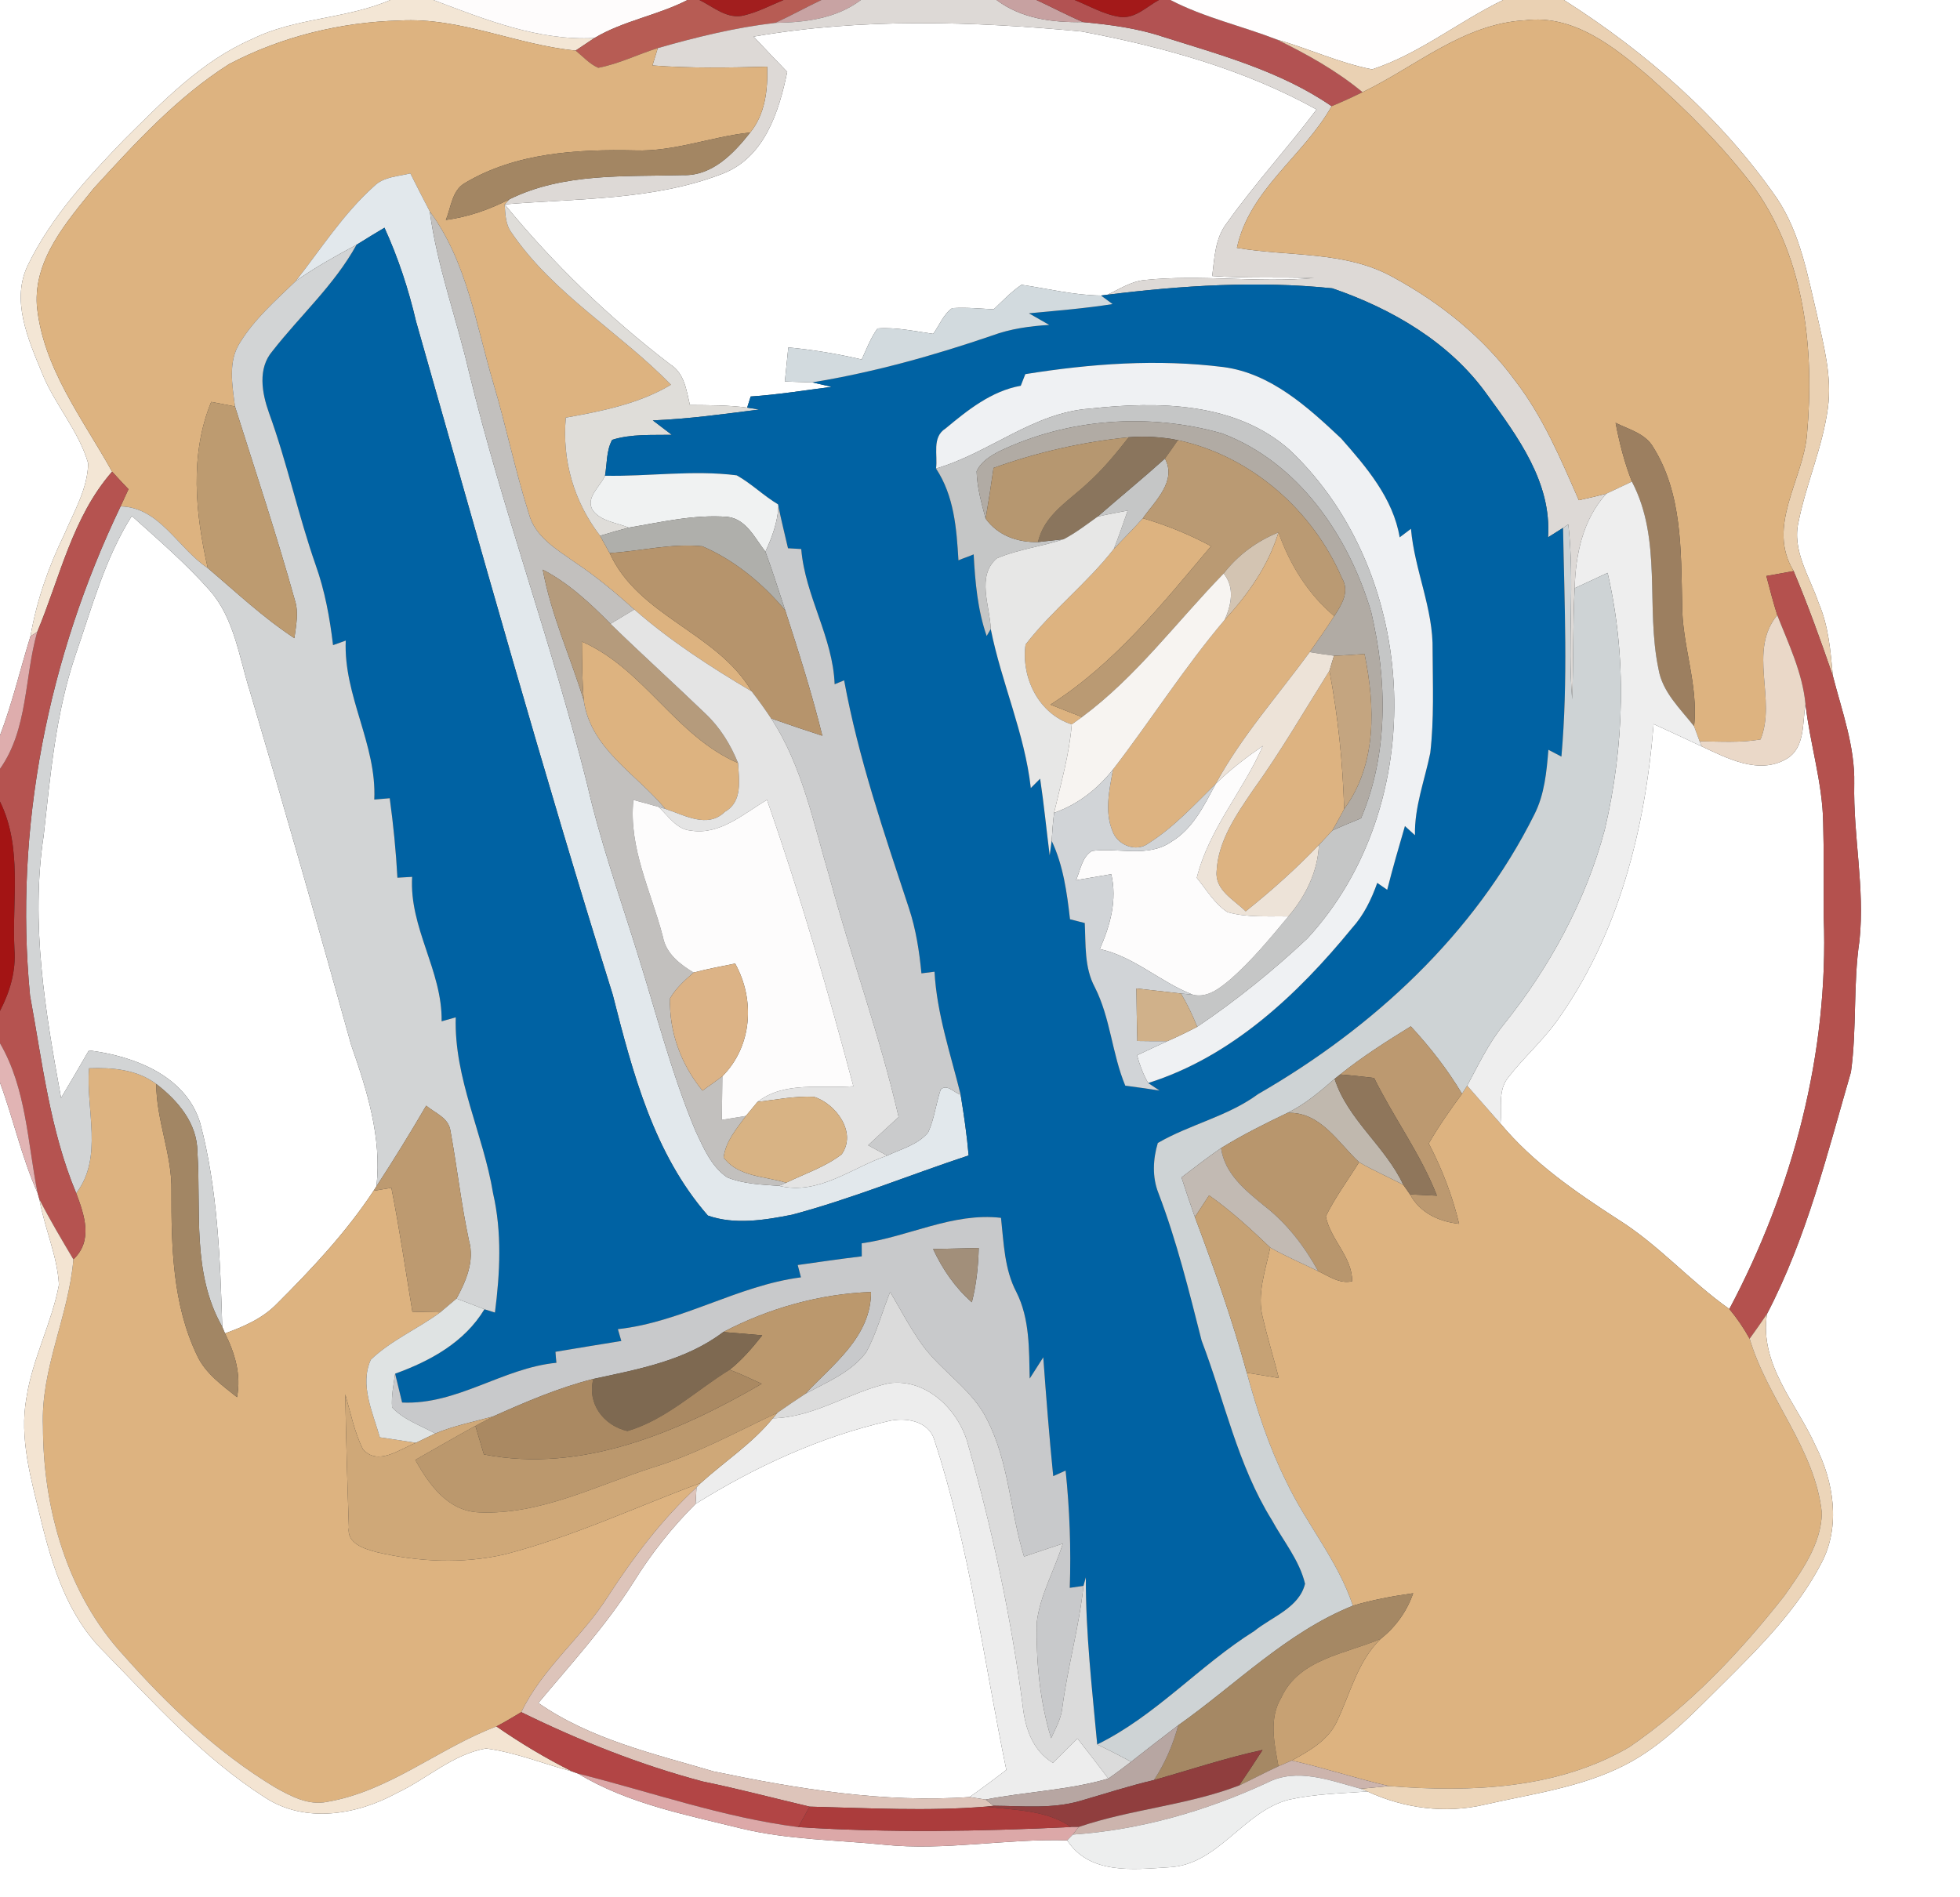 <?xml version="1.0" encoding="UTF-8" ?>
<!DOCTYPE svg PUBLIC "-//W3C//DTD SVG 1.1//EN" "http://www.w3.org/Graphics/SVG/1.1/DTD/svg11.dtd">
<svg width="250pt" height="242pt" viewBox="0 0 250 242" version="1.1" xmlns="http://www.w3.org/2000/svg">
<rect x="0" y="0" width="250" height="242" fill="#333333" stroke="none"/>
<g id="#ffffffff">
<path fill="#ffffff" opacity="1.00" d=" M 0.00 0.00 L 49.79 0.00 C 44.12 2.45 37.69 2.23 32.14 4.99 C 25.68 7.79 20.74 12.97 15.82 17.83 C 11.19 22.63 6.57 27.66 3.61 33.71 C 1.34 38.23 3.58 43.26 5.34 47.54 C 6.95 51.59 10.04 54.92 11.25 59.12 C 11.17 62.35 9.45 65.24 8.21 68.15 C 6.20 72.27 4.67 76.63 3.89 81.16 C 2.57 85.38 1.58 89.69 0.00 93.82 L 0.00 0.00 Z" />
<path fill="#ffffff" opacity="1.00" d=" M 199.48 0.00 L 250.00 0.00 L 250.00 242.00 L 0.00 242.00 L 0.00 138.11 C 1.72 142.77 2.76 147.66 4.80 152.20 L 5.03 153.01 C 5.68 156.68 7.31 160.18 7.52 163.90 C 6.59 168.81 4.15 173.31 3.38 178.27 C 2.42 183.50 3.98 188.71 5.19 193.76 C 6.68 199.88 8.66 206.20 13.28 210.73 C 19.71 217.32 25.97 224.31 33.79 229.30 C 38.91 232.66 45.54 231.53 50.63 228.73 C 54.46 226.94 57.74 223.79 61.99 223.05 C 65.77 223.55 69.33 225.02 72.99 225.99 L 73.74 226.26 C 80.10 230.10 87.45 231.50 94.56 233.26 C 100.53 234.70 106.70 234.72 112.77 235.33 C 120.57 236.13 128.32 234.53 136.12 234.77 C 138.98 239.17 144.54 238.49 149.07 238.21 C 155.41 237.93 158.54 231.08 164.42 229.58 C 167.70 228.85 171.08 228.78 174.42 228.54 C 179.07 230.69 184.35 231.40 189.36 230.22 C 195.39 228.84 201.68 228.03 207.25 225.17 C 212.15 222.68 215.92 218.58 219.78 214.78 C 224.48 210.11 229.27 205.31 232.34 199.37 C 234.80 194.69 233.90 189.01 231.58 184.45 C 229.13 179.01 224.38 174.06 225.38 167.62 C 230.45 157.90 233.06 147.22 236.09 136.76 C 236.86 131.21 236.35 125.55 237.18 119.99 C 237.88 113.30 236.37 106.65 236.51 99.95 C 236.61 95.21 234.94 90.73 233.78 86.21 C 233.49 83.08 233.24 79.88 231.98 76.95 C 230.85 73.58 228.51 70.22 229.42 66.51 C 230.41 61.62 232.49 57.00 233.15 52.04 C 233.69 48.09 232.64 44.17 231.80 40.34 C 230.57 35.19 229.65 29.78 226.65 25.30 C 219.54 15.03 209.98 6.68 199.48 0.00 Z" />
<path fill="#ffffff" opacity="1.00" d=" M 96.12 4.67 C 109.92 2.27 124.09 2.71 137.98 4.02 C 148.31 5.97 158.69 8.83 167.93 13.97 C 164.24 18.89 160.05 23.43 156.49 28.45 C 154.98 30.37 154.91 32.89 154.62 35.21 C 158.93 35.52 163.25 35.32 167.56 35.47 C 160.37 36.11 153.14 34.97 145.95 35.73 C 144.23 35.91 142.77 36.90 141.24 37.60 L 140.43 37.70 C 136.99 37.67 133.66 36.82 130.29 36.33 C 128.98 37.22 127.89 38.38 126.75 39.46 C 124.99 39.37 123.22 39.19 121.45 39.31 C 120.32 40.11 119.82 41.50 119.03 42.59 C 116.68 42.27 114.32 41.72 111.93 41.90 C 111.05 43.11 110.53 44.52 109.91 45.86 C 106.83 45.14 103.70 44.62 100.55 44.32 C 100.40 45.77 100.25 47.22 100.11 48.67 C 101.27 48.70 102.43 48.74 103.60 48.78 C 104.22 48.92 105.47 49.21 106.09 49.35 C 102.65 49.79 99.22 50.35 95.75 50.58 C 95.64 50.93 95.41 51.64 95.30 52.00 C 92.88 51.68 90.44 51.69 88.00 51.67 C 87.55 49.78 87.30 47.61 85.50 46.49 C 77.71 40.53 70.58 33.66 64.37 26.07 C 73.66 25.30 83.36 25.58 92.17 22.16 C 97.51 20.10 99.36 14.27 100.41 9.17 C 98.97 7.68 97.54 6.18 96.12 4.67 Z" />
<path fill="#ffffff" opacity="1.00" d=" M 9.62 83.59 C 11.70 77.56 13.37 71.26 16.81 65.82 C 20.22 68.89 23.71 71.88 26.75 75.32 C 29.89 78.89 30.49 83.81 31.88 88.20 C 36.32 103.20 40.62 118.25 44.80 133.33 C 46.82 139.11 48.71 145.12 48.02 151.33 L 47.65 151.91 C 44.16 157.20 39.79 161.86 35.31 166.33 C 33.50 168.19 31.10 169.24 28.70 170.10 L 28.35 169.26 C 28.08 160.57 27.77 151.75 25.55 143.31 C 23.72 137.21 17.09 134.72 11.34 134.00 C 10.17 136.03 8.99 138.05 7.79 140.06 C 5.77 129.07 3.87 117.77 5.57 106.60 C 6.43 98.86 7.10 91.02 9.62 83.59 Z" />
<path fill="#ffffff" opacity="1.00" d=" M 230.29 89.80 C 230.86 94.89 232.47 99.84 232.55 104.98 C 232.66 108.99 232.60 112.99 232.62 117.00 C 233.27 134.32 228.68 151.74 220.58 166.99 C 215.60 163.48 211.57 158.81 206.39 155.57 C 200.96 152.06 195.57 148.35 191.39 143.34 C 191.59 141.37 191.02 139.04 192.42 137.40 C 194.30 134.97 196.62 132.91 198.45 130.43 C 206.44 119.38 209.85 105.79 210.92 92.37 C 212.97 93.31 215.02 94.25 217.06 95.22 C 220.32 96.74 224.32 98.85 227.82 96.84 C 230.28 95.46 229.89 92.19 230.29 89.80 Z" />
<path fill="#ffffff" opacity="1.00" d=" M 88.72 191.85 C 96.31 187.12 104.54 183.31 113.29 181.30 C 115.48 180.77 118.47 181.23 119.19 183.74 C 123.67 197.41 125.46 211.75 128.36 225.79 C 126.81 226.96 125.26 228.14 123.67 229.25 C 112.69 230.02 101.77 228.21 91.06 225.99 C 83.39 223.73 75.33 221.89 68.67 217.25 C 72.85 212.24 77.29 207.40 80.79 201.86 C 83.04 198.23 85.69 194.87 88.72 191.85 Z" />
</g>
<g id="#f3e6d5ff">
<path fill="#f3e6d5" opacity="1.00" d=" M 49.79 0.00 L 55.28 0.00 C 61.85 2.48 68.66 5.23 75.82 4.85 C 75.22 5.25 74.02 6.05 73.42 6.45 C 65.83 5.72 58.70 2.18 50.98 2.62 C 43.46 2.82 35.89 4.67 29.22 8.18 C 22.60 12.38 17.23 18.26 11.97 24.01 C 8.51 28.29 4.32 33.06 4.70 38.94 C 5.44 46.90 10.54 53.40 14.30 60.17 C 9.23 65.96 7.65 73.68 4.75 80.61 L 3.89 81.16 C 4.67 76.63 6.20 72.27 8.21 68.15 C 9.45 65.24 11.17 62.35 11.25 59.12 C 10.04 54.92 6.95 51.59 5.34 47.54 C 3.58 43.26 1.34 38.23 3.61 33.71 C 6.57 27.66 11.19 22.63 15.82 17.83 C 20.74 12.97 25.68 7.79 32.14 4.99 C 37.69 2.23 44.12 2.45 49.79 0.00 Z" />
</g>
<g id="#fefcfcff">
<path fill="#fefcfc" opacity="1.00" d=" M 55.28 0.00 L 87.69 0.00 C 83.87 1.97 79.51 2.64 75.82 4.85 C 68.66 5.23 61.85 2.48 55.28 0.00 Z" />
</g>
<g id="#b75c54ff">
<path fill="#b75c54" opacity="1.00" d=" M 87.69 0.00 L 89.21 0.00 C 91.01 0.88 92.79 2.53 94.95 1.95 C 96.69 1.53 98.29 0.68 99.94 0.00 L 104.77 0.00 C 102.79 0.94 100.88 2.00 98.89 2.92 C 93.80 3.51 88.82 4.73 83.90 6.14 C 81.36 6.93 78.94 8.15 76.31 8.65 C 75.18 8.16 74.36 7.21 73.42 6.45 C 74.02 6.05 75.22 5.25 75.82 4.85 C 79.51 2.64 83.87 1.97 87.69 0.00 Z" />
</g>
<g id="#a21e1eff">
<path fill="#a21e1e" opacity="1.00" d=" M 89.21 0.00 L 99.94 0.00 C 98.29 0.68 96.69 1.53 94.95 1.95 C 92.79 2.53 91.01 0.88 89.21 0.00 Z" />
</g>
<g id="#c8a3a3ff">
<path fill="#c8a3a3" opacity="1.00" d=" M 104.77 0.00 L 109.81 0.00 C 106.65 2.38 102.73 2.86 98.89 2.92 C 100.88 2.00 102.79 0.94 104.77 0.00 Z" />
</g>
<g id="#ddd9d6ff">
<path fill="#ddd9d6" opacity="1.00" d=" M 109.81 0.00 L 127.11 0.00 C 130.31 2.40 134.26 2.88 138.14 2.82 C 141.53 3.14 144.93 3.57 148.18 4.64 C 155.62 6.99 163.34 9.06 169.85 13.55 C 166.27 19.90 159.36 24.19 157.77 31.62 C 164.40 32.76 171.60 31.97 177.67 35.35 C 183.73 38.64 189.26 43.06 193.33 48.66 C 196.84 53.23 199.08 58.57 201.38 63.81 C 202.55 63.55 203.72 63.29 204.89 62.98 C 201.89 66.27 200.97 70.72 200.85 75.04 C 200.60 79.76 200.72 84.49 200.53 89.21 C 199.92 81.78 200.88 74.32 200.04 66.90 L 199.37 67.34 C 198.73 67.75 198.09 68.15 197.45 68.55 C 197.94 61.53 193.57 55.68 189.66 50.31 C 184.92 43.67 177.53 39.38 169.94 36.78 C 160.40 35.80 150.74 36.42 141.24 37.60 C 142.77 36.90 144.23 35.91 145.95 35.73 C 153.14 34.97 160.37 36.11 167.56 35.47 C 163.25 35.32 158.93 35.52 154.62 35.21 C 154.91 32.89 154.98 30.37 156.49 28.45 C 160.05 23.43 164.24 18.89 167.93 13.97 C 158.69 8.83 148.31 5.97 137.98 4.02 C 124.09 2.71 109.92 2.27 96.12 4.67 C 97.54 6.18 98.97 7.68 100.41 9.17 C 99.36 14.27 97.51 20.10 92.17 22.16 C 83.36 25.58 73.66 25.30 64.37 26.07 L 64.98 25.42 C 71.85 22.03 79.66 22.55 87.08 22.34 C 90.83 22.48 93.56 19.60 95.69 16.91 C 97.61 14.52 97.95 11.46 97.85 8.51 C 92.97 8.63 88.09 8.73 83.22 8.35 C 83.39 7.80 83.73 6.69 83.90 6.14 C 88.82 4.73 93.80 3.51 98.89 2.92 C 102.73 2.86 106.65 2.38 109.81 0.00 Z" />
</g>
<g id="#c7a1a1ff">
<path fill="#c7a1a1" opacity="1.00" d=" M 127.11 0.00 L 132.20 0.00 C 134.19 0.92 136.13 1.95 138.14 2.82 C 134.26 2.88 130.31 2.40 127.11 0.00 Z" />
</g>
<g id="#b25252ff">
<path fill="#b25252" opacity="1.00" d=" M 132.20 0.00 L 137.07 0.00 C 139.00 0.78 140.85 1.88 142.94 2.17 C 144.84 2.36 146.27 0.84 147.82 0.00 L 149.29 0.00 C 153.60 2.24 158.37 3.30 162.89 5.05 C 166.73 6.93 170.49 9.02 173.79 11.76 C 172.50 12.40 171.19 13.00 169.85 13.55 C 163.34 9.06 155.62 6.99 148.18 4.64 C 144.93 3.57 141.53 3.14 138.14 2.82 C 136.13 1.95 134.19 0.92 132.20 0.00 Z" />
</g>
<g id="#a31919ff">
<path fill="#a31919" opacity="1.00" d=" M 137.07 0.00 L 147.82 0.00 C 146.27 0.84 144.84 2.36 142.94 2.17 C 140.85 1.88 139.00 0.78 137.07 0.00 Z" />
</g>
<g id="#fffefeff">
<path fill="#fffefe" opacity="1.00" d=" M 149.29 0.00 L 191.73 0.00 C 186.06 2.74 181.01 6.89 175.01 8.85 C 170.85 8.04 166.96 6.21 162.89 5.05 C 158.37 3.30 153.60 2.24 149.29 0.00 Z" />
</g>
<g id="#ead1b3ff">
<path fill="#ead1b3" opacity="1.00" d=" M 191.73 0.00 L 199.48 0.00 C 209.98 6.68 219.54 15.03 226.65 25.30 C 229.65 29.78 230.57 35.19 231.80 40.34 C 232.64 44.17 233.69 48.09 233.15 52.04 C 232.49 57.00 230.41 61.62 229.42 66.51 C 228.51 70.22 230.85 73.58 231.98 76.95 C 233.24 79.88 233.49 83.08 233.78 86.21 C 232.24 81.71 230.62 77.23 228.78 72.85 C 225.28 67.12 229.97 61.28 230.48 55.45 C 231.45 44.73 230.24 33.16 223.90 24.13 C 219.93 18.83 215.21 14.13 210.28 9.73 C 205.88 5.97 200.70 1.81 194.52 2.59 C 186.66 3.02 180.59 8.49 173.79 11.76 C 170.49 9.02 166.73 6.93 162.89 5.05 C 166.96 6.21 170.85 8.04 175.01 8.85 C 181.01 6.89 186.06 2.74 191.73 0.00 Z" />
</g>
<g id="#ddb380ff">
<path fill="#ddb380" opacity="1.00" d=" M 194.52 2.59 C 200.70 1.81 205.88 5.97 210.28 9.73 C 215.21 14.13 219.93 18.83 223.90 24.13 C 230.24 33.16 231.45 44.73 230.48 55.45 C 229.97 61.28 225.28 67.12 228.78 72.85 C 227.62 73.06 226.46 73.27 225.30 73.48 C 225.74 75.15 226.17 76.82 226.69 78.47 C 222.91 83.07 226.64 89.25 224.56 94.33 C 221.99 94.78 219.38 94.59 216.79 94.57 C 216.62 94.09 216.26 93.13 216.08 92.65 C 216.67 87.33 214.50 82.26 214.56 76.97 C 214.40 70.24 214.58 62.97 210.87 57.05 C 209.86 55.29 207.76 54.79 206.07 53.94 C 206.56 56.49 207.20 59.02 208.15 61.44 C 207.06 61.96 205.97 62.47 204.89 62.98 C 203.72 63.29 202.55 63.55 201.38 63.81 C 199.08 58.57 196.84 53.23 193.33 48.66 C 189.26 43.06 183.73 38.64 177.67 35.35 C 171.60 31.97 164.40 32.76 157.77 31.62 C 159.36 24.19 166.27 19.90 169.85 13.55 C 171.19 13.00 172.50 12.40 173.79 11.76 C 180.59 8.49 186.66 3.02 194.52 2.59 Z" />
<path fill="#ddb380" opacity="1.00" d=" M 29.22 8.18 C 35.89 4.67 43.46 2.82 50.98 2.62 C 58.70 2.18 65.83 5.72 73.42 6.45 C 74.36 7.21 75.18 8.16 76.31 8.65 C 78.94 8.15 81.36 6.93 83.90 6.14 C 83.73 6.69 83.39 7.80 83.22 8.35 C 88.09 8.73 92.97 8.63 97.85 8.51 C 97.95 11.46 97.61 14.52 95.69 16.91 C 90.75 17.42 86.03 19.36 81.01 19.19 C 73.62 19.03 65.78 19.47 59.28 23.36 C 57.63 24.33 57.54 26.46 56.87 28.06 C 59.72 27.68 62.43 26.73 64.98 25.42 L 64.37 26.07 C 64.45 27.31 64.47 28.65 65.26 29.70 C 70.62 37.54 79.05 42.37 85.58 49.08 C 81.49 51.53 76.79 52.44 72.17 53.28 C 71.67 58.74 73.21 64.01 76.54 68.35 C 76.84 68.90 77.46 70.00 77.76 70.55 C 81.44 78.66 91.45 80.65 95.88 88.20 C 90.64 85.09 85.50 81.77 80.91 77.75 C 78.49 75.59 76.01 73.50 73.30 71.71 C 71.00 70.08 68.25 68.49 67.47 65.57 C 65.72 60.08 64.57 54.42 62.93 48.89 C 60.71 41.43 59.56 33.38 54.82 26.97 C 53.98 25.36 53.15 23.74 52.34 22.12 C 50.78 22.52 48.98 22.52 47.75 23.72 C 43.81 27.24 40.96 31.73 37.72 35.86 C 35.19 38.31 32.47 40.68 30.61 43.71 C 29.04 46.14 29.64 49.17 29.97 51.85 C 28.96 51.66 27.95 51.46 26.94 51.27 C 24.17 58.03 24.92 65.51 26.50 72.47 C 22.71 69.98 20.37 64.69 15.38 64.60 C 15.71 63.86 16.05 63.14 16.39 62.41 C 15.68 61.67 14.98 60.92 14.30 60.17 C 10.54 53.40 5.44 46.90 4.70 38.94 C 4.32 33.06 8.51 28.29 11.97 24.01 C 17.23 18.26 22.60 12.38 29.22 8.18 Z" />
<path fill="#ddb380" opacity="1.00" d=" M 142.07 70.03 C 143.29 68.71 144.58 67.46 145.77 66.11 C 148.79 66.99 151.70 68.18 154.47 69.67 C 148.28 77.01 142.17 84.67 133.98 89.89 C 135.32 90.41 136.66 90.94 138.01 91.47 C 137.68 91.71 137.02 92.18 136.70 92.41 C 132.48 91.07 130.23 86.43 130.81 82.22 C 134.20 77.84 138.66 74.41 142.07 70.03 Z" />
<path fill="#ddb380" opacity="1.00" d=" M 74.22 81.85 C 82.14 85.30 86.16 93.91 94.14 97.34 C 94.26 99.52 94.75 102.27 92.46 103.56 C 90.24 105.76 87.28 103.96 84.86 103.19 C 81.18 98.72 75.33 95.57 74.45 89.32 C 74.26 86.84 74.23 84.34 74.22 81.85 Z" />
<path fill="#ddb380" opacity="1.00" d=" M 11.36 136.28 C 14.34 136.17 17.46 136.43 19.93 138.28 C 19.93 142.93 21.97 147.30 21.87 151.96 C 21.85 159.05 22.01 166.44 25.16 172.96 C 26.23 175.23 28.33 176.72 30.23 178.24 C 30.79 175.39 29.96 172.63 28.70 170.10 C 31.10 169.24 33.50 168.19 35.31 166.33 C 39.79 161.86 44.16 157.20 47.65 151.91 C 48.22 151.81 49.35 151.63 49.92 151.53 C 50.96 156.78 51.74 162.07 52.60 167.34 C 53.79 167.37 54.97 167.39 56.16 167.41 C 53.28 169.53 49.90 170.97 47.30 173.45 C 45.84 176.66 47.56 180.21 48.45 183.36 C 49.99 183.58 51.51 183.82 53.05 184.06 C 50.99 184.86 48.19 187.07 46.28 184.86 C 45.19 182.65 44.72 180.22 44.04 177.87 C 44.14 183.52 44.30 189.18 44.50 194.83 C 44.18 196.91 46.45 197.57 48.02 198.00 C 53.35 199.26 59.02 199.53 64.38 198.29 C 73.00 196.07 81.07 192.26 89.40 189.17 L 88.84 189.75 C 84.44 193.81 80.83 198.59 77.58 203.60 C 74.28 208.85 69.20 212.78 66.49 218.42 C 65.45 219.05 64.40 219.67 63.32 220.24 C 55.93 223.03 49.68 228.51 41.73 229.86 C 39.33 230.36 37.07 229.13 35.06 228.00 C 27.72 223.56 21.45 217.59 15.79 211.20 C 8.57 203.39 5.49 192.45 5.48 181.99 C 5.17 174.63 8.76 167.92 9.36 160.66 C 11.90 158.26 10.77 155.02 9.72 152.21 C 13.22 147.63 10.92 141.56 11.36 136.28 Z" />
<path fill="#ddb380" opacity="1.00" d=" M 186.48 139.53 C 186.65 139.27 186.98 138.76 187.14 138.50 C 188.56 140.11 189.97 141.74 191.39 143.34 C 195.57 148.35 200.96 152.06 206.39 155.57 C 211.57 158.81 215.60 163.48 220.58 166.99 C 221.56 168.16 222.42 169.44 223.17 170.78 C 225.46 178.53 231.51 184.80 232.38 193.02 C 232.29 197.01 229.80 200.44 227.59 203.59 C 221.91 210.83 215.47 217.61 207.86 222.85 C 198.65 228.26 187.57 228.67 177.18 227.85 C 173.00 226.89 168.94 225.53 164.76 224.59 C 166.99 223.37 169.40 222.02 170.52 219.62 C 172.23 216.04 173.16 211.95 176.09 209.08 C 178.02 207.56 179.45 205.56 180.25 203.25 C 177.66 203.62 175.07 204.08 172.56 204.84 C 170.65 199.06 166.59 194.39 164.03 188.93 C 161.84 184.53 160.32 179.84 159.03 175.12 C 160.39 175.35 161.75 175.57 163.11 175.79 C 162.46 173.23 161.68 170.71 161.08 168.14 C 160.28 165.13 161.41 162.09 162.02 159.15 C 164.00 160.28 166.09 161.16 168.13 162.16 C 169.50 162.79 170.88 163.83 172.47 163.45 C 172.49 160.34 169.68 158.13 169.11 155.16 C 170.31 152.73 171.93 150.55 173.35 148.26 C 175.17 149.32 177.11 150.16 178.99 151.14 C 179.20 151.45 179.63 152.06 179.85 152.37 C 181.13 154.73 183.53 155.84 186.11 156.12 C 185.26 152.55 183.93 149.12 182.24 145.87 C 183.51 143.66 184.98 141.58 186.48 139.53 Z" />
</g>
<g id="#a38663ff">
<path fill="#a38663" opacity="1.00" d=" M 81.01 19.19 C 86.03 19.36 90.75 17.42 95.69 16.91 C 93.56 19.60 90.83 22.48 87.08 22.34 C 79.66 22.55 71.85 22.03 64.98 25.42 C 62.43 26.73 59.72 27.68 56.87 28.06 C 57.54 26.46 57.63 24.33 59.28 23.36 C 65.78 19.47 73.62 19.03 81.01 19.19 Z" />
</g>
<g id="#e2e8ecff">
<path fill="#e2e8ec" opacity="1.00" d=" M 47.75 23.72 C 48.98 22.52 50.78 22.52 52.34 22.12 C 53.15 23.74 53.98 25.36 54.82 26.97 C 55.74 33.91 58.20 40.50 59.78 47.30 C 64.09 65.10 70.48 82.31 74.90 100.07 C 76.58 107.43 79.12 114.55 81.35 121.75 C 83.71 129.27 85.65 136.95 88.70 144.24 C 89.72 146.40 90.71 148.81 92.76 150.20 C 94.85 151.05 97.15 151.12 99.38 151.28 C 104.44 152.51 108.63 148.96 113.16 147.42 C 114.95 146.57 117.08 146.04 118.39 144.46 C 119.18 142.72 119.38 140.78 119.99 138.98 C 120.84 138.24 121.70 139.42 122.53 139.64 C 122.95 142.22 123.33 144.80 123.55 147.40 C 116.03 149.88 108.69 152.92 101.03 154.96 C 97.55 155.65 93.71 156.28 90.29 155.07 C 83.39 147.18 80.68 136.80 78.15 126.87 C 69.24 98.42 61.24 69.68 53.07 41.01 C 52.11 36.90 50.79 32.89 49.04 29.05 C 47.84 29.77 46.65 30.49 45.47 31.23 C 42.82 32.66 40.18 34.11 37.72 35.86 C 40.96 31.73 43.81 27.24 47.75 23.72 Z" />
</g>
<g id="#dfddd9ff">
<path fill="#dfddd9" opacity="1.00" d=" M 65.26 29.70 C 64.47 28.65 64.45 27.31 64.37 26.07 C 70.58 33.66 77.71 40.53 85.50 46.49 C 87.30 47.61 87.55 49.78 88.00 51.67 C 90.44 51.69 92.88 51.68 95.30 52.00 C 95.69 52.06 96.46 52.18 96.85 52.24 C 92.34 52.82 87.82 53.45 83.27 53.63 C 84.08 54.24 84.88 54.86 85.69 55.47 C 83.15 55.52 80.53 55.34 78.08 56.11 C 77.32 57.51 77.44 59.16 77.17 60.69 C 76.55 62.10 74.56 63.55 75.66 65.17 C 76.73 66.52 78.68 66.68 80.19 67.31 C 78.97 67.63 77.75 67.98 76.54 68.35 C 73.21 64.01 71.67 58.74 72.17 53.28 C 76.79 52.44 81.49 51.53 85.58 49.08 C 79.05 42.37 70.62 37.54 65.26 29.70 Z" />
</g>
<g id="#c2c0beff">
<path fill="#c2c0be" opacity="1.00" d=" M 54.82 26.97 C 59.56 33.38 60.71 41.43 62.93 48.89 C 64.57 54.42 65.72 60.08 67.47 65.57 C 68.25 68.49 71.00 70.08 73.30 71.71 C 76.01 73.50 78.49 75.59 80.91 77.75 C 79.90 78.36 78.88 78.97 77.87 79.58 C 75.27 76.95 72.54 74.39 69.23 72.67 C 70.29 78.42 72.74 83.76 74.45 89.32 C 75.33 95.57 81.18 98.72 84.86 103.19 L 84.01 102.94 C 82.94 102.63 81.87 102.33 80.79 102.05 C 80.15 108.15 83.06 113.74 84.55 119.49 C 84.95 121.66 86.70 122.99 88.47 124.07 C 87.35 125.04 86.22 126.05 85.47 127.35 C 85.32 131.62 86.89 135.84 89.60 139.13 C 90.46 138.53 91.30 137.92 92.14 137.30 C 92.11 139.15 92.09 141.00 92.07 142.86 C 93.09 142.69 94.11 142.53 95.14 142.36 C 93.97 143.98 92.55 145.60 92.30 147.66 C 94.13 150.15 97.59 150.04 100.28 150.88 L 99.38 151.28 C 97.15 151.12 94.85 151.05 92.76 150.20 C 90.71 148.81 89.72 146.40 88.70 144.24 C 85.65 136.95 83.71 129.27 81.35 121.75 C 79.12 114.55 76.58 107.43 74.90 100.07 C 70.48 82.31 64.09 65.10 59.78 47.30 C 58.20 40.50 55.74 33.91 54.82 26.97 Z" />
</g>
<g id="#0062a3ff">
<path fill="#0062a3" opacity="1.00" d=" M 45.47 31.23 C 46.65 30.49 47.84 29.77 49.04 29.05 C 50.79 32.89 52.11 36.90 53.07 41.01 C 61.24 69.68 69.24 98.42 78.15 126.87 C 80.68 136.80 83.39 147.18 90.29 155.07 C 93.71 156.28 97.55 155.65 101.03 154.96 C 108.69 152.92 116.03 149.88 123.55 147.40 C 123.33 144.80 122.95 142.22 122.53 139.64 C 121.25 134.45 119.49 129.34 119.20 123.96 C 118.64 124.03 118.08 124.10 117.53 124.17 C 117.26 121.36 116.83 118.55 115.94 115.87 C 112.78 106.30 109.49 96.72 107.67 86.79 C 107.27 86.96 106.86 87.12 106.46 87.29 C 106.23 81.24 102.69 76.04 102.20 70.04 C 101.63 70.01 101.07 69.97 100.51 69.94 C 100.10 68.16 99.66 66.40 99.29 64.61 L 99.24 64.34 C 97.39 63.24 95.85 61.69 93.97 60.64 C 88.39 59.93 82.76 60.80 77.17 60.69 C 77.44 59.16 77.32 57.51 78.08 56.11 C 80.53 55.34 83.15 55.52 85.69 55.47 C 84.88 54.86 84.08 54.24 83.27 53.63 C 87.82 53.45 92.34 52.82 96.85 52.24 C 96.46 52.18 95.69 52.06 95.30 52.00 C 95.41 51.64 95.64 50.93 95.75 50.58 C 99.22 50.35 102.65 49.79 106.09 49.35 C 105.47 49.21 104.22 48.92 103.60 48.78 C 111.42 47.50 119.07 45.37 126.56 42.80 C 128.89 41.94 131.36 41.60 133.83 41.45 C 132.97 40.96 132.10 40.46 131.24 39.97 C 134.80 39.63 138.37 39.35 141.91 38.79 C 141.54 38.52 140.80 37.97 140.43 37.70 L 141.24 37.60 C 150.74 36.42 160.40 35.80 169.94 36.78 C 177.53 39.38 184.92 43.67 189.66 50.31 C 193.57 55.68 197.94 61.53 197.45 68.55 C 198.09 68.15 198.73 67.75 199.37 67.34 C 199.54 77.07 200.02 86.81 199.16 96.52 C 198.61 96.23 198.05 95.94 197.50 95.65 C 197.27 98.45 197.01 101.33 195.72 103.88 C 188.12 119.15 175.11 131.15 160.46 139.58 C 156.59 142.43 151.77 143.43 147.68 145.81 C 147.06 147.87 146.95 150.15 147.75 152.18 C 150.09 158.30 151.66 164.69 153.27 171.03 C 156.19 178.67 157.85 186.87 162.22 193.90 C 163.68 196.58 165.74 199.03 166.46 202.04 C 165.71 205.11 162.23 206.25 159.99 208.07 C 152.99 212.46 147.41 218.89 139.95 222.54 C 139.30 215.45 138.47 208.35 138.50 201.22 C 138.43 201.49 138.28 202.04 138.20 202.31 C 137.76 202.37 136.89 202.50 136.45 202.56 C 136.62 197.57 136.44 192.57 135.92 187.60 C 135.39 187.83 134.87 188.07 134.34 188.31 C 133.83 183.26 133.44 178.21 133.07 173.15 C 132.49 174.05 131.92 174.95 131.34 175.86 C 131.25 172.15 131.36 168.25 129.65 164.85 C 128.11 161.94 128.03 158.56 127.68 155.36 C 121.50 154.65 115.90 157.78 109.91 158.61 C 109.91 159.16 109.91 159.71 109.92 160.27 C 107.19 160.60 104.47 160.99 101.75 161.38 C 101.89 161.90 102.02 162.42 102.16 162.95 C 94.06 164.00 86.97 168.67 78.81 169.56 C 78.96 170.06 79.11 170.57 79.25 171.07 C 76.45 171.51 73.65 171.99 70.85 172.45 C 70.88 172.92 70.92 173.38 70.97 173.85 C 64.10 174.52 58.33 179.24 51.29 178.92 C 51.00 177.69 50.70 176.46 50.40 175.24 C 54.89 173.62 59.25 171.23 61.79 167.02 C 62.12 167.13 62.79 167.34 63.13 167.44 C 63.78 162.39 64.04 157.22 62.89 152.22 C 61.64 144.64 57.90 137.60 58.13 129.78 C 57.53 129.95 56.93 130.12 56.33 130.29 C 56.43 123.82 52.18 118.39 52.57 111.86 C 51.94 111.89 51.32 111.93 50.69 111.97 C 50.51 108.58 50.17 105.20 49.71 101.83 C 49.05 101.88 48.39 101.94 47.74 102.00 C 48.07 94.95 43.80 88.78 44.10 81.72 C 43.56 81.91 43.02 82.10 42.48 82.30 C 42.07 78.83 41.44 75.37 40.26 72.07 C 38.03 65.68 36.62 59.03 34.31 52.67 C 33.41 50.14 32.84 47.02 34.75 44.79 C 38.29 40.25 42.66 36.34 45.47 31.23 M 130.78 47.73 C 130.58 48.23 130.39 48.72 130.20 49.21 C 126.46 49.88 123.45 52.30 120.61 54.66 C 118.82 55.78 119.64 58.06 119.39 59.77 C 121.70 63.27 122.01 67.41 122.25 71.48 C 122.88 71.20 123.56 71.01 124.19 70.72 C 124.38 74.24 124.69 77.79 125.85 81.14 L 126.37 80.24 C 127.74 87.10 130.70 93.54 131.48 100.53 C 131.87 100.13 132.27 99.73 132.67 99.34 C 133.16 102.59 133.47 105.86 133.89 109.12 C 133.95 108.66 134.08 107.72 134.14 107.26 C 135.62 110.40 136.09 113.85 136.48 117.27 C 137.11 117.43 137.73 117.59 138.36 117.75 C 138.50 120.50 138.29 123.41 139.64 125.93 C 141.65 129.88 141.83 134.42 143.53 138.50 C 144.98 138.69 146.44 138.89 147.89 139.12 C 147.53 138.88 146.81 138.40 146.45 138.16 C 157.09 134.81 165.52 126.87 172.44 118.41 C 173.95 116.75 174.93 114.72 175.67 112.63 C 176.10 112.92 176.52 113.22 176.94 113.51 C 177.63 110.78 178.41 108.08 179.20 105.38 C 179.62 105.76 180.05 106.16 180.48 106.55 C 180.40 102.94 181.72 99.55 182.43 96.06 C 182.93 91.73 182.75 87.35 182.73 82.99 C 182.84 77.66 180.42 72.73 179.97 67.46 C 179.49 67.82 179.01 68.19 178.53 68.55 C 177.70 63.58 174.29 59.59 171.06 55.93 C 166.81 51.93 162.10 47.63 156.07 46.83 C 147.65 45.77 139.12 46.39 130.78 47.73 Z" />
</g>
<g id="#d2d4d5ff">
<path fill="#d2d4d5" opacity="1.00" d=" M 37.72 35.86 C 40.18 34.11 42.82 32.66 45.47 31.23 C 42.66 36.34 38.29 40.25 34.75 44.79 C 32.84 47.02 33.41 50.14 34.31 52.67 C 36.62 59.03 38.03 65.68 40.26 72.07 C 41.44 75.37 42.07 78.83 42.48 82.30 C 43.02 82.10 43.56 81.91 44.10 81.72 C 43.80 88.78 48.07 94.95 47.74 102.00 C 48.39 101.94 49.05 101.88 49.71 101.83 C 50.17 105.20 50.51 108.58 50.69 111.97 C 51.32 111.93 51.94 111.89 52.57 111.86 C 52.18 118.39 56.43 123.82 56.33 130.29 C 56.93 130.12 57.53 129.95 58.13 129.78 C 57.90 137.60 61.64 144.64 62.89 152.22 C 64.04 157.22 63.78 162.39 63.13 167.44 C 62.79 167.34 62.12 167.13 61.79 167.02 C 60.60 166.56 59.42 166.10 58.23 165.66 C 59.45 163.41 60.55 160.87 59.82 158.27 C 58.83 153.63 58.30 148.90 57.45 144.23 C 57.22 142.59 55.47 141.99 54.36 141.05 C 52.33 144.53 50.22 147.96 48.02 151.33 C 48.71 145.12 46.82 139.11 44.80 133.33 C 40.62 118.25 36.32 103.20 31.88 88.20 C 30.49 83.81 29.89 78.89 26.75 75.32 C 23.71 71.88 20.22 68.89 16.81 65.82 C 13.37 71.26 11.70 77.56 9.62 83.59 C 7.10 91.02 6.43 98.86 5.57 106.60 C 3.87 117.77 5.77 129.07 7.79 140.06 C 8.99 138.05 10.17 136.03 11.34 134.00 C 17.09 134.72 23.72 137.21 25.55 143.31 C 27.77 151.75 28.08 160.57 28.35 169.26 C 24.44 162.41 25.67 154.43 25.18 146.93 C 25.15 143.27 22.67 140.39 19.93 138.28 C 17.46 136.43 14.34 136.17 11.36 136.28 C 10.92 141.56 13.22 147.63 9.72 152.21 C 6.36 144.17 5.40 135.49 3.83 127.00 C 1.77 105.64 6.13 83.91 15.38 64.60 C 20.37 64.69 22.71 69.98 26.50 72.47 C 30.11 75.53 33.57 78.80 37.55 81.41 C 37.76 79.79 38.13 78.13 37.60 76.53 C 35.29 68.24 32.56 60.06 29.97 51.85 C 29.64 49.17 29.04 46.14 30.61 43.71 C 32.47 40.68 35.19 38.31 37.72 35.86 Z" />
</g>
<g id="#d2dadeff">
<path fill="#d2dade" opacity="1.00" d=" M 126.75 39.46 C 127.89 38.38 128.98 37.22 130.29 36.33 C 133.66 36.82 136.99 37.67 140.43 37.70 C 140.80 37.97 141.54 38.52 141.91 38.79 C 138.37 39.35 134.80 39.63 131.24 39.97 C 132.10 40.46 132.97 40.96 133.83 41.45 C 131.36 41.60 128.89 41.94 126.56 42.80 C 119.07 45.37 111.42 47.50 103.60 48.78 C 102.43 48.74 101.27 48.70 100.11 48.67 C 100.25 47.22 100.40 45.77 100.55 44.32 C 103.70 44.62 106.83 45.14 109.91 45.86 C 110.53 44.52 111.05 43.11 111.93 41.90 C 114.32 41.72 116.68 42.27 119.03 42.59 C 119.82 41.50 120.32 40.11 121.45 39.31 C 123.22 39.19 124.99 39.37 126.75 39.46 Z" />
</g>
<g id="#eff1f3ff">
<path fill="#eff1f3" opacity="1.00" d=" M 130.78 47.73 C 139.12 46.39 147.65 45.77 156.07 46.83 C 162.10 47.63 166.81 51.93 171.06 55.93 C 174.29 59.59 177.70 63.58 178.53 68.55 C 179.01 68.19 179.49 67.82 179.97 67.46 C 180.42 72.73 182.84 77.66 182.73 82.99 C 182.75 87.35 182.93 91.73 182.43 96.06 C 181.72 99.55 180.40 102.94 180.48 106.55 C 180.05 106.16 179.62 105.76 179.20 105.38 C 178.41 108.08 177.63 110.78 176.94 113.51 C 176.52 113.22 176.10 112.92 175.67 112.63 C 174.93 114.72 173.95 116.75 172.44 118.41 C 165.52 126.87 157.09 134.81 146.45 138.16 C 145.81 137.05 145.36 135.84 145.03 134.62 C 146.32 134.02 147.60 133.41 148.90 132.82 C 150.19 132.26 151.45 131.64 152.70 130.99 C 157.67 127.64 162.37 123.84 166.74 119.74 C 182.44 102.72 181.29 73.36 164.55 57.45 C 157.65 51.28 147.71 51.17 139.02 52.13 C 131.78 52.63 126.18 57.80 119.39 59.77 C 119.64 58.06 118.82 55.78 120.61 54.66 C 123.45 52.30 126.46 49.88 130.20 49.21 C 130.39 48.72 130.58 48.23 130.78 47.73 Z" />
</g>
<g id="#bd9b70ff">
<path fill="#bd9b70" opacity="1.00" d=" M 26.94 51.27 C 27.95 51.46 28.96 51.66 29.97 51.85 C 32.56 60.06 35.29 68.24 37.60 76.53 C 38.13 78.13 37.76 79.79 37.55 81.41 C 33.57 78.80 30.11 75.53 26.50 72.47 C 24.92 65.51 24.17 58.03 26.94 51.27 Z" />
</g>
<g id="#c5c6c6ff">
<path fill="#c5c6c6" opacity="1.00" d=" M 119.39 59.77 C 126.18 57.80 131.78 52.63 139.02 52.13 C 147.71 51.17 157.65 51.28 164.55 57.45 C 181.29 73.36 182.44 102.72 166.74 119.74 C 162.37 123.84 157.67 127.64 152.70 130.99 C 152.13 129.52 151.43 128.10 150.63 126.74 C 151.01 126.78 151.78 126.86 152.16 126.90 C 154.04 127.35 155.61 126.04 156.95 124.93 C 159.69 122.52 162.01 119.70 164.33 116.91 C 166.53 114.33 168.08 111.21 168.23 107.78 C 168.80 107.17 169.37 106.56 169.94 105.95 C 171.14 105.40 172.37 104.89 173.60 104.39 C 177.13 96.08 176.93 86.70 174.89 78.05 C 172.02 68.36 165.63 58.98 155.87 55.29 C 146.54 52.64 136.23 53.36 127.46 57.57 C 126.32 58.17 125.11 58.90 124.57 60.13 C 124.63 62.19 125.18 64.18 125.72 66.16 C 127.28 68.33 129.81 69.21 132.40 69.15 C 133.23 69.06 134.87 68.87 135.69 68.78 C 132.88 69.73 129.88 70.06 127.14 71.23 C 124.51 73.50 126.28 77.31 126.37 80.24 L 125.85 81.14 C 124.69 77.79 124.38 74.24 124.19 70.72 C 123.56 71.01 122.88 71.20 122.25 71.48 C 122.01 67.41 121.70 63.27 119.39 59.77 Z" />
<path fill="#c5c6c6" opacity="1.00" d=" M 140.01 65.90 C 142.85 63.42 145.78 61.03 148.59 58.50 C 150.14 61.40 147.31 63.92 145.77 66.11 C 144.58 67.46 143.29 68.71 142.07 70.03 C 142.71 68.42 143.27 66.77 143.84 65.13 C 142.56 65.37 141.28 65.61 140.01 65.90 Z" />
</g>
<g id="#b1aba4ff">
<path fill="#b1aba4" opacity="1.00" d=" M 127.46 57.57 C 136.23 53.36 146.54 52.64 155.87 55.29 C 165.63 58.98 172.02 68.36 174.89 78.05 C 176.93 86.70 177.13 96.08 173.60 104.39 C 172.37 104.89 171.14 105.40 169.94 105.95 C 170.46 105.04 170.96 104.13 171.45 103.20 C 175.66 97.50 175.40 90.05 174.05 83.43 C 172.74 83.52 171.45 83.62 170.15 83.65 C 169.11 83.51 168.08 83.36 167.05 83.19 C 168.12 81.68 169.18 80.16 170.18 78.60 C 171.12 77.15 172.19 75.48 171.17 73.76 C 167.44 65.07 159.55 58.16 150.24 56.15 C 148.18 55.74 146.06 55.61 143.97 55.78 C 138.08 56.37 132.29 57.70 126.73 59.69 C 126.42 61.85 126.09 64.01 125.72 66.16 C 125.18 64.18 124.63 62.19 124.57 60.13 C 125.11 58.90 126.32 58.17 127.46 57.57 Z" />
</g>
<g id="#9c7f60ff">
<path fill="#9c7f60" opacity="1.00" d=" M 206.07 53.94 C 207.76 54.79 209.86 55.29 210.87 57.05 C 214.58 62.97 214.40 70.24 214.56 76.97 C 214.50 82.26 216.67 87.33 216.08 92.65 C 214.32 90.40 212.03 88.29 211.54 85.33 C 209.88 77.42 212.06 68.87 208.15 61.44 C 207.20 59.02 206.56 56.49 206.07 53.94 Z" />
</g>
<g id="#8a755dff">
<path fill="#8a755d" opacity="1.00" d=" M 143.97 55.78 C 146.06 55.61 148.18 55.74 150.24 56.15 C 149.69 56.94 149.16 57.73 148.59 58.50 C 145.78 61.03 142.85 63.42 140.01 65.90 C 138.60 66.91 137.23 67.97 135.69 68.78 C 134.87 68.87 133.23 69.06 132.40 69.15 C 133.15 65.72 136.32 63.90 138.69 61.67 C 140.66 59.91 142.34 57.86 143.97 55.78 Z" />
</g>
<g id="#b69770ff">
<path fill="#b69770" opacity="1.00" d=" M 126.73 59.69 C 132.29 57.70 138.08 56.37 143.97 55.78 C 142.34 57.86 140.66 59.91 138.69 61.67 C 136.32 63.90 133.15 65.72 132.40 69.15 C 129.81 69.21 127.28 68.33 125.72 66.16 C 126.09 64.01 126.42 61.85 126.73 59.69 Z" />
</g>
<g id="#ba9a73ff">
<path fill="#ba9a73" opacity="1.00" d=" M 150.24 56.15 C 159.55 58.16 167.44 65.07 171.17 73.76 C 172.19 75.48 171.12 77.15 170.18 78.60 C 166.84 75.78 164.51 72.02 163.07 67.92 C 160.31 69.03 157.90 70.81 156.08 73.16 C 150.10 79.30 144.94 86.34 138.01 91.47 C 136.66 90.94 135.32 90.41 133.98 89.89 C 142.17 84.67 148.28 77.01 154.47 69.67 C 151.70 68.18 148.79 66.99 145.77 66.11 C 147.31 63.92 150.14 61.40 148.59 58.50 C 149.16 57.73 149.69 56.94 150.24 56.15 Z" />
</g>
<g id="#b55350ff">
<path fill="#b55350" opacity="1.00" d=" M 4.75 80.61 C 7.65 73.68 9.23 65.96 14.30 60.17 C 14.98 60.92 15.68 61.67 16.39 62.41 C 16.05 63.14 15.71 63.86 15.38 64.60 C 6.13 83.91 1.77 105.64 3.83 127.00 C 5.40 135.49 6.36 144.17 9.72 152.21 C 10.77 155.02 11.90 158.26 9.36 160.66 C 7.87 158.14 6.36 155.62 5.03 153.01 L 4.80 152.20 C 3.51 145.78 3.37 138.87 0.00 133.09 L 0.00 128.96 C 1.27 126.51 2.06 123.85 1.84 121.07 C 1.52 114.79 2.89 108.13 0.00 102.26 L 0.00 98.08 C 3.61 92.98 3.09 86.41 4.75 80.61 Z" />
</g>
<g id="#f0f2f2ff">
<path fill="#f0f2f2" opacity="1.00" d=" M 75.66 65.17 C 74.56 63.55 76.55 62.10 77.17 60.69 C 82.76 60.80 88.39 59.93 93.97 60.64 C 95.85 61.69 97.39 63.24 99.24 64.34 L 99.29 64.61 C 99.18 66.64 98.47 68.55 97.63 70.38 C 96.31 68.70 95.20 66.23 92.82 65.94 C 88.57 65.60 84.36 66.61 80.19 67.31 C 78.68 66.68 76.73 66.52 75.66 65.17 Z" />
</g>
<g id="#eeeeeeff">
<path fill="#eeeeee" opacity="1.00" d=" M 204.89 62.98 C 205.97 62.47 207.06 61.96 208.15 61.44 C 212.06 68.87 209.88 77.42 211.54 85.33 C 212.03 88.29 214.32 90.40 216.08 92.65 C 216.26 93.13 216.62 94.09 216.79 94.57 L 217.06 95.22 C 215.02 94.25 212.97 93.31 210.92 92.37 C 209.85 105.79 206.44 119.38 198.45 130.43 C 196.62 132.91 194.30 134.97 192.42 137.40 C 191.02 139.04 191.59 141.37 191.39 143.34 C 189.97 141.74 188.56 140.11 187.14 138.50 C 188.56 135.86 189.85 133.13 191.74 130.78 C 197.65 123.43 202.27 114.94 204.70 105.80 C 207.20 95.11 207.53 83.82 205.05 73.08 C 203.65 73.74 202.25 74.39 200.85 75.04 C 200.97 70.72 201.89 66.27 204.89 62.98 Z" />
</g>
<g id="#cacbccff">
<path fill="#cacbcc" opacity="1.00" d=" M 99.29 64.61 C 99.66 66.40 100.10 68.16 100.51 69.94 C 101.07 69.97 101.63 70.01 102.20 70.04 C 102.69 76.04 106.23 81.24 106.46 87.29 C 106.86 87.12 107.27 86.96 107.67 86.79 C 109.49 96.72 112.78 106.30 115.94 115.87 C 116.83 118.55 117.26 121.36 117.53 124.17 C 118.08 124.10 118.64 124.03 119.20 123.96 C 119.49 129.34 121.25 134.45 122.53 139.64 C 121.70 139.42 120.84 138.24 119.99 138.98 C 119.38 140.78 119.18 142.72 118.39 144.46 C 117.08 146.04 114.95 146.57 113.16 147.42 C 112.55 147.09 111.33 146.43 110.73 146.10 C 112.02 144.89 113.32 143.69 114.62 142.50 C 112.26 132.18 108.58 122.23 105.84 112.02 C 103.77 105.10 102.38 97.78 98.36 91.65 C 100.53 92.41 102.70 93.15 104.89 93.86 C 103.56 88.46 101.87 83.16 100.16 77.87 C 99.32 75.37 98.55 72.85 97.63 70.38 C 98.47 68.55 99.18 66.64 99.29 64.61 Z" />
</g>
<g id="#e7e7e6ff">
<path fill="#e7e7e6" opacity="1.00" d=" M 140.01 65.90 C 141.28 65.61 142.56 65.37 143.84 65.13 C 143.27 66.77 142.71 68.42 142.07 70.03 C 138.66 74.41 134.20 77.84 130.81 82.22 C 130.23 86.43 132.48 91.07 136.70 92.41 C 136.40 96.25 135.31 99.96 134.45 103.69 C 134.30 104.88 134.22 106.07 134.14 107.26 C 134.08 107.72 133.95 108.66 133.89 109.12 C 133.47 105.86 133.16 102.59 132.67 99.34 C 132.27 99.73 131.87 100.13 131.48 100.53 C 130.70 93.54 127.74 87.10 126.37 80.24 C 126.28 77.31 124.51 73.50 127.14 71.23 C 129.88 70.06 132.88 69.73 135.69 68.78 C 137.23 67.97 138.60 66.91 140.01 65.90 Z" />
</g>
<g id="#afafabff">
<path fill="#afafab" opacity="1.00" d=" M 80.19 67.31 C 84.36 66.61 88.57 65.60 92.82 65.94 C 95.20 66.23 96.31 68.70 97.63 70.38 C 98.55 72.85 99.32 75.37 100.16 77.87 C 97.29 74.44 93.71 71.47 89.59 69.69 C 85.64 69.28 81.70 70.32 77.76 70.55 C 77.46 70.00 76.84 68.90 76.54 68.35 C 77.75 67.98 78.97 67.63 80.19 67.31 Z" />
</g>
<g id="#ced3d5ff">
<path fill="#ced3d5" opacity="1.00" d=" M 199.37 67.34 L 200.04 66.90 C 200.88 74.32 199.92 81.78 200.53 89.21 C 200.72 84.49 200.60 79.76 200.85 75.04 C 202.25 74.39 203.65 73.74 205.05 73.08 C 207.53 83.82 207.20 95.11 204.70 105.80 C 202.27 114.94 197.65 123.43 191.74 130.78 C 189.85 133.13 188.56 135.86 187.14 138.50 C 186.98 138.76 186.65 139.27 186.48 139.53 C 184.63 136.43 182.40 133.58 179.95 130.93 C 176.86 132.84 173.78 134.79 170.94 137.07 L 170.23 137.63 C 168.36 139.25 166.46 140.88 164.22 141.97 C 161.34 143.35 158.47 144.78 155.75 146.46 C 154.02 147.64 152.37 148.94 150.70 150.20 C 151.25 151.89 151.81 153.58 152.41 155.26 C 154.86 161.79 157.19 168.38 159.03 175.12 C 160.32 179.84 161.84 184.53 164.03 188.93 C 166.59 194.39 170.65 199.06 172.56 204.84 C 164.11 208.24 157.63 214.91 150.29 220.09 C 148.27 221.62 146.27 223.18 144.28 224.74 C 142.85 223.98 141.41 223.24 139.95 222.54 C 147.41 218.89 152.99 212.46 159.99 208.07 C 162.23 206.25 165.71 205.11 166.46 202.04 C 165.74 199.03 163.68 196.58 162.22 193.90 C 157.85 186.87 156.19 178.67 153.27 171.03 C 151.66 164.69 150.09 158.30 147.75 152.18 C 146.95 150.15 147.06 147.87 147.68 145.81 C 151.77 143.43 156.59 142.43 160.46 139.58 C 175.11 131.15 188.12 119.15 195.72 103.88 C 197.01 101.33 197.27 98.45 197.50 95.65 C 198.05 95.94 198.61 96.23 199.16 96.52 C 200.02 86.81 199.54 77.07 199.37 67.34 Z" />
</g>
<g id="#d3c4b2ff">
<path fill="#d3c4b2" opacity="1.00" d=" M 156.08 73.16 C 157.90 70.81 160.31 69.03 163.07 67.92 C 161.78 72.17 159.19 75.82 156.22 79.06 C 157.06 77.12 157.52 74.95 156.08 73.16 Z" />
</g>
<g id="#ddb381ff">
<path fill="#ddb381" opacity="1.00" d=" M 163.07 67.92 C 164.51 72.02 166.84 75.78 170.18 78.60 C 169.18 80.16 168.12 81.68 167.05 83.19 C 162.99 88.75 158.37 93.91 155.07 99.99 C 152.35 102.67 149.73 105.54 146.48 107.59 C 144.91 108.78 142.51 107.80 141.90 106.02 C 140.86 103.52 141.51 100.73 141.96 98.17 C 146.81 91.87 151.08 85.13 156.22 79.06 C 159.19 75.82 161.78 72.17 163.07 67.92 Z" />
<path fill="#ddb381" opacity="1.00" d=" M 159.80 100.83 C 163.34 95.92 166.36 90.69 169.57 85.57 C 170.67 91.39 171.27 97.28 171.45 103.20 C 170.96 104.13 170.46 105.04 169.94 105.95 C 169.37 106.56 168.80 107.17 168.23 107.78 C 165.32 110.82 162.18 113.63 158.89 116.26 C 157.42 114.79 154.95 113.57 155.18 111.15 C 155.37 107.26 157.69 103.94 159.80 100.83 Z" />
</g>
<g id="#b6946cff">
<path fill="#b6946c" opacity="1.00" d=" M 77.76 70.55 C 81.70 70.32 85.64 69.28 89.59 69.69 C 93.71 71.47 97.29 74.44 100.16 77.87 C 101.87 83.16 103.56 88.46 104.89 93.86 C 102.70 93.15 100.53 92.41 98.36 91.65 C 97.57 90.47 96.75 89.31 95.88 88.20 C 91.45 80.65 81.44 78.66 77.76 70.55 Z" />
</g>
<g id="#b59b7cff">
<path fill="#b59b7c" opacity="1.00" d=" M 69.23 72.67 C 72.54 74.39 75.27 76.95 77.87 79.58 C 81.85 83.46 85.97 87.18 89.97 91.03 C 91.83 92.78 93.19 94.98 94.14 97.34 C 86.16 93.91 82.14 85.30 74.22 81.85 C 74.23 84.34 74.26 86.84 74.45 89.32 C 72.74 83.76 70.29 78.42 69.23 72.67 Z" />
</g>
<g id="#b4514eff">
<path fill="#b4514e" opacity="1.00" d=" M 225.30 73.48 C 226.46 73.27 227.62 73.06 228.78 72.85 C 230.62 77.23 232.24 81.71 233.78 86.21 C 234.94 90.73 236.61 95.21 236.51 99.95 C 236.37 106.65 237.88 113.30 237.18 119.99 C 236.35 125.55 236.86 131.21 236.09 136.76 C 233.06 147.22 230.45 157.90 225.38 167.62 C 224.66 168.69 223.92 169.74 223.17 170.78 C 222.42 169.44 221.56 168.16 220.58 166.99 C 228.68 151.74 233.27 134.32 232.62 117.00 C 232.60 112.99 232.66 108.99 232.55 104.98 C 232.47 99.84 230.86 94.89 230.29 89.80 C 229.90 85.80 228.14 82.16 226.69 78.47 C 226.17 76.82 225.74 75.15 225.30 73.48 Z" />
</g>
<g id="#f7f4f1ff">
<path fill="#f7f4f1" opacity="1.00" d=" M 138.01 91.47 C 144.94 86.34 150.10 79.30 156.08 73.16 C 157.52 74.95 157.06 77.12 156.22 79.06 C 151.08 85.13 146.81 91.87 141.96 98.17 C 140.00 100.66 137.45 102.65 134.45 103.69 C 135.31 99.96 136.40 96.25 136.70 92.41 C 137.02 92.18 137.68 91.71 138.01 91.47 Z" />
</g>
<g id="#e4e4e4ff">
<path fill="#e4e4e4" opacity="1.00" d=" M 77.87 79.58 C 78.88 78.97 79.90 78.36 80.91 77.75 C 85.50 81.77 90.64 85.09 95.88 88.20 C 96.75 89.31 97.57 90.47 98.36 91.65 C 102.38 97.78 103.77 105.10 105.84 112.02 C 108.58 122.23 112.26 132.18 114.62 142.50 C 113.32 143.69 112.02 144.89 110.73 146.10 C 111.33 146.43 112.55 147.09 113.16 147.42 C 108.63 148.96 104.44 152.51 99.38 151.28 L 100.28 150.88 C 102.66 149.72 105.24 148.88 107.35 147.26 C 109.34 144.48 106.62 140.81 103.82 139.92 C 101.41 139.80 99.02 140.29 96.62 140.57 C 100.10 137.87 104.77 138.91 108.85 138.57 C 105.58 126.28 102.03 114.04 97.83 102.04 C 94.85 103.79 91.85 106.56 88.13 105.96 C 86.28 105.81 85.25 104.09 84.01 102.94 L 84.86 103.19 C 87.28 103.96 90.24 105.76 92.46 103.56 C 94.75 102.27 94.26 99.52 94.14 97.34 C 93.19 94.98 91.83 92.78 89.97 91.03 C 85.97 87.18 81.85 83.46 77.87 79.58 Z" />
</g>
<g id="#ead8c8ff">
<path fill="#ead8c8" opacity="1.00" d=" M 224.56 94.33 C 226.64 89.25 222.91 83.07 226.69 78.47 C 228.14 82.16 229.90 85.80 230.29 89.80 C 229.89 92.19 230.28 95.46 227.82 96.84 C 224.32 98.85 220.32 96.74 217.06 95.22 L 216.79 94.57 C 219.38 94.59 221.99 94.78 224.56 94.33 Z" />
</g>
<g id="#deadadff">
<path fill="#deadad" opacity="1.00" d=" M 3.89 81.16 L 4.75 80.61 C 3.09 86.41 3.61 92.98 0.00 98.08 L 0.00 93.82 C 1.58 89.69 2.57 85.38 3.89 81.16 Z" />
</g>
<g id="#ede3d8ff">
<path fill="#ede3d8" opacity="1.00" d=" M 167.05 83.19 C 168.08 83.36 169.11 83.51 170.15 83.65 C 170.00 84.13 169.71 85.09 169.57 85.57 C 166.36 90.69 163.34 95.92 159.80 100.83 C 157.69 103.94 155.37 107.26 155.18 111.15 C 154.95 113.57 157.42 114.79 158.89 116.26 C 162.18 113.63 165.32 110.82 168.23 107.78 C 168.08 111.21 166.53 114.33 164.33 116.91 C 161.74 116.86 159.08 117.08 156.56 116.36 C 154.90 115.28 153.89 113.49 152.65 111.99 C 154.19 105.76 158.57 100.93 161.08 95.15 C 158.96 96.62 156.90 98.18 155.07 99.99 C 158.37 93.91 162.99 88.75 167.05 83.19 Z" />
</g>
<g id="#c4a580ff">
<path fill="#c4a580" opacity="1.00" d=" M 170.15 83.65 C 171.45 83.62 172.74 83.52 174.05 83.43 C 175.40 90.05 175.66 97.50 171.45 103.20 C 171.27 97.28 170.67 91.39 169.57 85.57 C 169.71 85.09 170.00 84.13 170.15 83.65 Z" />
</g>
<g id="#fdfcfcff">
<path fill="#fdfcfc" opacity="1.00" d=" M 155.07 99.99 C 156.90 98.18 158.96 96.62 161.08 95.15 C 158.57 100.93 154.19 105.76 152.65 111.99 C 153.89 113.49 154.90 115.28 156.56 116.36 C 159.08 117.08 161.74 116.86 164.33 116.91 C 162.01 119.70 159.69 122.52 156.95 124.93 C 155.61 126.04 154.04 127.35 152.16 126.90 C 148.02 125.31 144.69 122.04 140.28 121.07 C 141.61 118.06 142.52 114.81 141.74 111.52 C 140.25 111.77 138.75 112.04 137.25 112.29 C 137.81 111.01 138.00 109.32 139.29 108.55 C 142.63 108.10 146.41 109.45 149.39 107.39 C 152.17 105.73 153.59 102.73 155.07 99.99 Z" />
<path fill="#fdfcfc" opacity="1.00" d=" M 80.79 102.05 C 81.87 102.33 82.94 102.63 84.01 102.94 C 85.25 104.09 86.28 105.81 88.13 105.96 C 91.85 106.56 94.85 103.79 97.83 102.04 C 102.03 114.04 105.58 126.28 108.85 138.57 C 104.77 138.91 100.10 137.87 96.62 140.57 C 96.25 141.02 95.51 141.92 95.14 142.36 C 94.11 142.53 93.09 142.69 92.07 142.86 C 92.09 141.00 92.11 139.15 92.14 137.30 C 95.95 133.47 96.33 127.54 93.77 122.92 C 91.99 123.28 90.22 123.61 88.47 124.07 C 86.70 122.99 84.95 121.66 84.55 119.49 C 83.06 113.74 80.15 108.15 80.79 102.05 Z" />
</g>
<g id="#d1d4d7ff">
<path fill="#d1d4d7" opacity="1.00" d=" M 134.45 103.69 C 137.45 102.65 140.00 100.66 141.96 98.17 C 141.51 100.73 140.86 103.52 141.90 106.02 C 142.51 107.80 144.91 108.78 146.48 107.59 C 149.73 105.54 152.35 102.67 155.07 99.99 C 153.59 102.73 152.17 105.73 149.39 107.39 C 146.41 109.45 142.63 108.10 139.29 108.55 C 138.00 109.32 137.81 111.01 137.25 112.29 C 138.75 112.04 140.25 111.77 141.74 111.52 C 142.52 114.81 141.61 118.06 140.28 121.07 C 144.69 122.04 148.02 125.31 152.16 126.90 C 151.78 126.86 151.01 126.78 150.63 126.74 C 148.73 126.52 146.84 126.31 144.95 126.10 C 144.97 128.33 145.01 130.57 145.07 132.80 C 146.35 132.82 147.62 132.83 148.90 132.82 C 147.60 133.41 146.32 134.02 145.03 134.62 C 145.36 135.84 145.81 137.05 146.45 138.16 C 146.81 138.40 147.53 138.88 147.89 139.12 C 146.44 138.89 144.98 138.69 143.53 138.50 C 141.83 134.42 141.65 129.88 139.64 125.93 C 138.29 123.41 138.50 120.50 138.36 117.75 C 137.73 117.59 137.11 117.43 136.48 117.27 C 136.09 113.85 135.62 110.40 134.14 107.26 C 134.22 106.07 134.30 104.88 134.45 103.69 Z" />
</g>
<g id="#a31414ff">
<path fill="#a31414" opacity="1.00" d=" M 0.00 102.26 C 2.89 108.13 1.52 114.79 1.84 121.07 C 2.06 123.85 1.27 126.51 0.00 128.96 L 0.00 102.26 Z" />
</g>
<g id="#dcb386ff">
<path fill="#dcb386" opacity="1.00" d=" M 88.47 124.07 C 90.22 123.61 91.99 123.28 93.77 122.92 C 96.33 127.54 95.95 133.47 92.14 137.30 C 91.30 137.92 90.46 138.53 89.60 139.13 C 86.89 135.84 85.32 131.62 85.47 127.35 C 86.22 126.05 87.35 125.04 88.47 124.07 Z" />
</g>
<g id="#d0b18aff">
<path fill="#d0b18a" opacity="1.00" d=" M 144.95 126.10 C 146.84 126.31 148.73 126.52 150.63 126.74 C 151.43 128.10 152.13 129.52 152.70 130.99 C 151.45 131.64 150.19 132.26 148.90 132.82 C 147.62 132.83 146.35 132.82 145.07 132.80 C 145.01 130.57 144.97 128.33 144.95 126.10 Z" />
</g>
<g id="#bc9970ff">
<path fill="#bc9970" opacity="1.00" d=" M 170.94 137.07 C 173.78 134.79 176.86 132.84 179.95 130.93 C 182.40 133.58 184.63 136.43 186.48 139.53 C 184.98 141.58 183.51 143.66 182.24 145.87 C 183.93 149.12 185.26 152.55 186.11 156.12 C 183.53 155.84 181.13 154.73 179.85 152.37 C 180.99 152.42 182.13 152.48 183.28 152.53 C 181.21 147.22 177.78 142.61 175.27 137.52 C 173.83 137.35 172.39 137.18 170.94 137.07 Z" />
</g>
<g id="#e1b4b4ff">
<path fill="#e1b4b4" opacity="1.00" d=" M 0.00 133.09 C 3.37 138.87 3.51 145.78 4.80 152.20 C 2.76 147.66 1.72 142.77 0.00 138.11 L 0.00 133.09 Z" />
</g>
<g id="#c0b8aeff">
<path fill="#c0b8ae" opacity="1.00" d=" M 164.22 141.97 C 166.46 140.88 168.36 139.25 170.23 137.63 C 171.92 142.86 176.69 146.21 178.99 151.14 C 177.11 150.16 175.17 149.32 173.35 148.26 C 170.64 145.74 168.42 141.80 164.22 141.97 Z" />
</g>
<g id="#8f765bff">
<path fill="#8f765b" opacity="1.00" d=" M 170.23 137.63 L 170.94 137.07 C 172.39 137.18 173.83 137.35 175.27 137.52 C 177.78 142.61 181.21 147.22 183.28 152.53 C 182.13 152.48 180.99 152.42 179.85 152.37 C 179.63 152.06 179.20 151.45 178.99 151.14 C 176.69 146.21 171.92 142.86 170.23 137.63 Z" />
</g>
<g id="#a28664ff">
<path fill="#a28664" opacity="1.00" d=" M 21.87 151.96 C 21.97 147.30 19.93 142.93 19.93 138.28 C 22.67 140.39 25.15 143.27 25.18 146.93 C 25.67 154.43 24.44 162.41 28.35 169.26 L 28.70 170.10 C 29.96 172.63 30.79 175.39 30.23 178.24 C 28.33 176.72 26.23 175.23 25.16 172.96 C 22.01 166.44 21.85 159.05 21.87 151.96 Z" />
</g>
<g id="#d8b384ff">
<path fill="#d8b384" opacity="1.00" d=" M 96.62 140.57 C 99.02 140.29 101.41 139.80 103.82 139.92 C 106.62 140.81 109.34 144.48 107.35 147.26 C 105.24 148.88 102.66 149.72 100.28 150.88 C 97.59 150.04 94.13 150.15 92.30 147.66 C 92.55 145.60 93.97 143.98 95.14 142.36 C 95.51 141.92 96.25 141.02 96.62 140.57 Z" />
</g>
<g id="#bd9a70ff">
<path fill="#bd9a70" opacity="1.00" d=" M 54.36 141.05 C 55.47 141.99 57.22 142.59 57.45 144.23 C 58.30 148.90 58.83 153.63 59.82 158.27 C 60.55 160.87 59.45 163.41 58.23 165.66 C 57.71 166.10 56.68 166.98 56.16 167.41 C 54.97 167.39 53.79 167.37 52.60 167.34 C 51.74 162.07 50.96 156.78 49.92 151.53 C 49.35 151.63 48.22 151.81 47.65 151.91 L 48.02 151.33 C 50.22 147.96 52.33 144.53 54.36 141.05 Z" />
</g>
<g id="#b8966dff">
<path fill="#b8966d" opacity="1.00" d=" M 155.75 146.46 C 158.47 144.78 161.34 143.35 164.22 141.97 C 168.42 141.80 170.64 145.74 173.35 148.26 C 171.93 150.55 170.31 152.73 169.11 155.16 C 169.68 158.13 172.49 160.34 172.47 163.45 C 170.88 163.83 169.50 162.79 168.13 162.16 C 166.37 158.96 164.12 156.03 161.20 153.78 C 158.82 151.82 156.20 149.73 155.75 146.46 Z" />
</g>
<g id="#c2bab3ff">
<path fill="#c2bab3" opacity="1.00" d=" M 150.70 150.20 C 152.37 148.94 154.02 147.64 155.75 146.46 C 156.20 149.73 158.82 151.82 161.20 153.78 C 164.12 156.03 166.37 158.96 168.13 162.16 C 166.09 161.16 164.00 160.28 162.02 159.15 C 159.54 156.79 157.02 154.46 154.22 152.49 C 153.76 153.18 152.86 154.56 152.41 155.26 C 151.81 153.58 151.25 151.89 150.70 150.20 Z" />
</g>
<g id="#f3e4d2ff">
<path fill="#f3e4d2" opacity="1.00" d=" M 5.03 153.01 C 6.36 155.62 7.87 158.14 9.36 160.66 C 8.76 167.92 5.17 174.63 5.48 181.99 C 5.49 192.45 8.57 203.39 15.79 211.20 C 21.45 217.59 27.72 223.56 35.06 228.00 C 37.07 229.13 39.33 230.36 41.73 229.86 C 49.68 228.51 55.93 223.03 63.32 220.24 C 66.40 222.38 69.63 224.31 72.99 225.99 C 69.33 225.02 65.77 223.55 61.99 223.05 C 57.74 223.79 54.46 226.94 50.63 228.73 C 45.54 231.53 38.91 232.66 33.79 229.30 C 25.97 224.31 19.71 217.32 13.28 210.73 C 8.66 206.20 6.68 199.88 5.19 193.76 C 3.98 188.71 2.42 183.50 3.38 178.27 C 4.15 173.31 6.59 168.81 7.52 163.90 C 7.31 160.18 5.68 156.68 5.03 153.01 Z" />
</g>
<g id="#c6a275ff">
<path fill="#c6a275" opacity="1.00" d=" M 152.41 155.26 C 152.86 154.56 153.76 153.18 154.22 152.49 C 157.02 154.46 159.54 156.79 162.02 159.15 C 161.41 162.09 160.28 165.13 161.08 168.14 C 161.68 170.71 162.46 173.23 163.11 175.79 C 161.75 175.57 160.39 175.35 159.03 175.12 C 157.19 168.38 154.86 161.79 152.41 155.26 Z" />
</g>
<g id="#c8c9cbff">
<path fill="#c8c9cb" opacity="1.00" d=" M 109.91 158.61 C 115.90 157.78 121.50 154.65 127.68 155.36 C 128.03 158.56 128.11 161.94 129.65 164.85 C 131.36 168.25 131.25 172.15 131.34 175.86 C 131.92 174.95 132.49 174.05 133.07 173.15 C 133.44 178.21 133.83 183.26 134.34 188.31 C 134.87 188.07 135.39 187.83 135.92 187.60 C 136.44 192.57 136.62 197.57 136.45 202.56 C 136.89 202.50 137.76 202.37 138.20 202.31 C 137.64 207.58 136.17 212.68 135.49 217.93 C 135.33 219.30 134.64 220.51 134.07 221.74 C 132.61 216.97 132.15 211.95 132.24 206.98 C 132.66 203.45 134.52 200.29 135.56 196.92 C 133.91 197.46 132.26 198.01 130.62 198.57 C 128.83 192.81 128.71 186.55 125.91 181.12 C 124.01 177.21 120.06 174.96 117.58 171.49 C 116.07 169.36 114.85 167.05 113.54 164.81 C 112.50 167.38 111.81 170.11 110.46 172.54 C 108.53 175.10 105.43 176.32 102.71 177.82 C 106.24 174.05 111.10 170.53 111.10 164.82 C 104.58 165.05 98.02 166.90 92.25 169.93 C 87.44 173.58 81.44 174.67 75.68 175.91 C 71.26 177.03 67.05 178.84 62.89 180.70 C 60.43 181.38 57.89 181.88 55.52 182.87 C 53.65 181.84 51.50 181.13 50.01 179.54 C 49.90 178.09 50.20 176.66 50.40 175.24 C 50.70 176.46 51.00 177.69 51.29 178.92 C 58.33 179.24 64.10 174.52 70.97 173.85 C 70.92 173.38 70.88 172.92 70.85 172.45 C 73.65 171.99 76.45 171.51 79.25 171.07 C 79.11 170.57 78.96 170.06 78.81 169.56 C 86.97 168.67 94.06 164.00 102.16 162.95 C 102.02 162.42 101.89 161.90 101.75 161.38 C 104.47 160.99 107.19 160.60 109.92 160.27 C 109.91 159.71 109.91 159.16 109.91 158.61 M 119.02 159.34 C 120.21 161.90 121.82 164.26 123.96 166.13 C 124.54 163.87 124.78 161.54 124.84 159.21 C 122.90 159.25 120.96 159.29 119.02 159.34 Z" />
</g>
<g id="#a28f7aff">
<path fill="#a28f7a" opacity="1.00" d=" M 119.02 159.34 C 120.96 159.29 122.90 159.25 124.84 159.21 C 124.78 161.54 124.54 163.87 123.96 166.13 C 121.82 164.26 120.21 161.90 119.02 159.34 Z" />
</g>
<g id="#dfe3e3ff">
<path fill="#dfe3e3" opacity="1.00" d=" M 58.23 165.66 C 59.42 166.10 60.60 166.56 61.79 167.02 C 59.25 171.23 54.89 173.62 50.40 175.24 C 50.20 176.66 49.90 178.09 50.01 179.54 C 51.50 181.13 53.65 181.84 55.52 182.87 C 54.90 183.17 53.66 183.76 53.05 184.06 C 51.51 183.82 49.99 183.58 48.45 183.36 C 47.56 180.21 45.84 176.66 47.30 173.45 C 49.90 170.97 53.28 169.53 56.16 167.41 C 56.68 166.98 57.71 166.10 58.23 165.66 Z" />
</g>
<g id="#bb986dff">
<path fill="#bb986d" opacity="1.00" d=" M 92.25 169.93 C 98.02 166.90 104.58 165.05 111.10 164.82 C 111.10 170.53 106.24 174.05 102.71 177.82 C 101.52 178.60 100.33 179.40 99.17 180.22 C 93.90 182.69 88.77 185.52 83.18 187.23 C 75.97 189.55 68.86 193.28 61.10 192.93 C 57.14 192.78 54.71 189.37 52.97 186.24 C 55.52 184.79 58.06 183.32 60.64 181.90 C 61.00 183.11 61.36 184.33 61.72 185.54 C 74.27 188.00 86.63 182.63 97.16 176.53 C 95.80 175.92 94.46 175.25 93.06 174.74 C 94.65 173.48 95.97 171.93 97.22 170.35 C 95.57 170.20 93.91 170.06 92.25 169.93 Z" />
</g>
<g id="#dbdbdbff">
<path fill="#dbdbdb" opacity="1.00" d=" M 110.46 172.54 C 111.81 170.11 112.50 167.38 113.54 164.81 C 114.85 167.05 116.07 169.36 117.58 171.49 C 120.06 174.96 124.01 177.21 125.91 181.12 C 128.71 186.55 128.83 192.81 130.62 198.57 C 132.26 198.01 133.91 197.46 135.56 196.92 C 134.52 200.29 132.66 203.45 132.24 206.98 C 132.15 211.95 132.61 216.97 134.07 221.74 C 134.64 220.51 135.33 219.30 135.49 217.93 C 136.17 212.68 137.64 207.58 138.20 202.31 C 138.28 202.04 138.43 201.49 138.50 201.22 C 138.47 208.35 139.30 215.45 139.95 222.54 C 141.41 223.24 142.85 223.98 144.28 224.74 C 143.32 225.48 142.36 226.21 141.37 226.89 C 140.07 225.17 138.76 223.47 137.43 221.78 C 136.39 222.82 135.34 223.85 134.30 224.89 C 131.72 223.34 130.76 220.47 130.45 217.62 C 128.98 206.41 126.62 195.31 123.52 184.43 C 122.40 179.98 118.24 175.79 113.39 176.46 C 108.33 177.58 103.89 180.82 98.57 180.93 L 99.17 180.22 C 100.33 179.40 101.52 178.60 102.71 177.82 C 105.43 176.32 108.53 175.10 110.46 172.54 Z" />
</g>
<g id="#ecd5b9ff">
<path fill="#ecd5b9" opacity="1.00" d=" M 223.17 170.78 C 223.92 169.74 224.66 168.69 225.38 167.62 C 224.38 174.06 229.13 179.01 231.58 184.45 C 233.90 189.01 234.80 194.69 232.34 199.37 C 229.27 205.31 224.48 210.11 219.78 214.78 C 215.92 218.58 212.15 222.68 207.25 225.17 C 201.68 228.03 195.39 228.84 189.36 230.22 C 184.35 231.40 179.07 230.69 174.42 228.54 L 173.55 228.19 C 174.46 228.10 176.27 227.93 177.18 227.85 C 187.57 228.67 198.65 228.26 207.86 222.85 C 215.47 217.61 221.91 210.83 227.59 203.59 C 229.80 200.44 232.29 197.01 232.38 193.02 C 231.51 184.80 225.46 178.53 223.17 170.78 Z" />
</g>
<g id="#7e6951ff">
<path fill="#7e6951" opacity="1.00" d=" M 92.25 169.93 C 93.91 170.06 95.57 170.20 97.22 170.35 C 95.97 171.93 94.65 173.48 93.06 174.74 C 88.77 177.39 84.95 181.11 80.03 182.56 C 76.98 181.86 74.86 179.04 75.68 175.91 C 81.44 174.67 87.44 173.58 92.25 169.93 Z" />
</g>
<g id="#aa8962ff">
<path fill="#aa8962" opacity="1.00" d=" M 80.03 182.56 C 84.95 181.11 88.77 177.39 93.06 174.74 C 94.46 175.25 95.80 175.92 97.16 176.53 C 86.63 182.63 74.27 188.00 61.72 185.54 C 61.36 184.33 61.00 183.11 60.64 181.90 C 61.20 181.60 62.33 181.00 62.89 180.70 C 67.05 178.84 71.26 177.03 75.68 175.91 C 74.86 179.04 76.98 181.86 80.03 182.56 Z" />
</g>
<g id="#edededff">
<path fill="#ededed" opacity="1.00" d=" M 113.39 176.46 C 118.24 175.79 122.40 179.98 123.52 184.43 C 126.62 195.31 128.98 206.41 130.45 217.62 C 130.76 220.47 131.72 223.34 134.30 224.89 C 135.34 223.85 136.39 222.82 137.43 221.78 C 138.76 223.47 140.07 225.17 141.37 226.89 C 136.26 228.39 130.91 228.55 125.71 229.57 C 125.20 229.49 124.18 229.33 123.67 229.25 C 125.26 228.14 126.81 226.96 128.36 225.79 C 125.46 211.75 123.67 197.41 119.19 183.74 C 118.47 181.23 115.48 180.77 113.29 181.30 C 104.54 183.31 96.31 187.12 88.72 191.85 C 88.75 191.32 88.81 190.28 88.84 189.75 L 89.40 189.17 C 92.45 186.42 95.96 184.14 98.57 180.93 C 103.89 180.82 108.33 177.58 113.39 176.46 Z" />
</g>
<g id="#cfa878ff">
<path fill="#cfa878" opacity="1.00" d=" M 44.04 177.87 C 44.72 180.22 45.19 182.65 46.28 184.86 C 48.19 187.07 50.99 184.86 53.05 184.06 C 53.66 183.76 54.90 183.17 55.52 182.87 C 57.89 181.88 60.43 181.38 62.89 180.70 C 62.33 181.00 61.20 181.60 60.64 181.90 C 58.06 183.32 55.52 184.79 52.97 186.24 C 54.71 189.37 57.14 192.78 61.10 192.93 C 68.86 193.28 75.97 189.55 83.18 187.23 C 88.77 185.52 93.90 182.69 99.17 180.22 L 98.57 180.93 C 95.96 184.14 92.45 186.42 89.40 189.17 C 81.07 192.26 73.00 196.07 64.38 198.29 C 59.02 199.53 53.35 199.26 48.02 198.00 C 46.45 197.57 44.18 196.91 44.50 194.83 C 44.30 189.18 44.14 183.52 44.04 177.87 Z" />
</g>
<g id="#ddc4baff">
<path fill="#ddc4ba" opacity="1.00" d=" M 77.58 203.60 C 80.83 198.59 84.44 193.81 88.84 189.75 C 88.81 190.28 88.75 191.32 88.72 191.85 C 85.69 194.87 83.04 198.23 80.79 201.86 C 77.29 207.40 72.85 212.24 68.67 217.25 C 75.33 221.89 83.39 223.73 91.06 225.99 C 101.77 228.21 112.69 230.02 123.67 229.25 C 124.18 229.33 125.20 229.49 125.71 229.57 L 126.76 230.36 L 125.76 230.47 C 118.29 231.08 110.76 230.66 103.27 230.47 C 98.72 229.40 94.20 228.20 89.62 227.26 C 81.63 225.14 73.91 222.06 66.49 218.42 C 69.20 212.78 74.28 208.85 77.58 203.60 Z" />
</g>
<g id="#a58864ff">
<path fill="#a58864" opacity="1.00" d=" M 172.56 204.84 C 175.07 204.08 177.66 203.62 180.25 203.25 C 179.45 205.56 178.02 207.56 176.09 209.08 C 171.64 210.98 165.69 211.63 163.44 216.55 C 161.81 219.24 162.55 222.43 163.07 225.32 C 161.37 226.10 159.73 226.99 158.04 227.78 C 159.07 226.28 160.06 224.77 161.04 223.24 C 156.35 224.25 151.80 225.78 147.19 227.08 C 148.61 224.94 149.62 222.57 150.29 220.09 C 157.63 214.91 164.11 208.24 172.56 204.84 Z" />
</g>
<g id="#c7a173ff">
<path fill="#c7a173" opacity="1.00" d=" M 163.44 216.55 C 165.69 211.63 171.64 210.98 176.09 209.08 C 173.16 211.95 172.23 216.04 170.52 219.62 C 169.40 222.02 166.99 223.37 164.76 224.59 C 164.34 224.77 163.49 225.14 163.07 225.32 C 162.55 222.43 161.81 219.24 163.44 216.55 Z" />
</g>
<g id="#b24545ff">
<path fill="#b24545" opacity="1.00" d=" M 63.32 220.24 C 64.40 219.67 65.45 219.05 66.49 218.42 C 73.91 222.06 81.63 225.14 89.62 227.26 C 94.20 228.20 98.72 229.40 103.27 230.47 C 102.91 231.12 102.19 232.43 101.82 233.08 C 92.22 231.85 83.08 228.61 73.74 226.26 L 72.99 225.99 C 69.63 224.31 66.40 222.38 63.32 220.24 Z" />
</g>
<g id="#b7a6a2ff">
<path fill="#b7a6a2" opacity="1.00" d=" M 144.28 224.74 C 146.27 223.18 148.27 221.62 150.29 220.09 C 149.62 222.57 148.61 224.94 147.19 227.08 C 144.00 227.83 140.87 228.85 137.72 229.76 C 134.16 230.78 130.42 230.38 126.76 230.36 L 125.71 229.57 C 130.91 228.55 136.26 228.39 141.37 226.89 C 142.36 226.21 143.32 225.48 144.28 224.74 Z" />
</g>
<g id="#903e3eff">
<path fill="#903e3e" opacity="1.00" d=" M 147.19 227.08 C 151.80 225.78 156.35 224.25 161.04 223.24 C 160.06 224.77 159.07 226.28 158.04 227.78 C 151.42 230.31 144.26 230.79 137.58 233.07 L 136.62 233.07 C 133.43 230.86 129.46 230.95 125.76 230.47 L 126.76 230.36 C 130.42 230.38 134.16 230.78 137.72 229.76 C 140.87 228.85 144.00 227.83 147.19 227.08 Z" />
</g>
<g id="#ccb4adff">
<path fill="#ccb4ad" opacity="1.00" d=" M 158.04 227.78 C 159.73 226.99 161.37 226.10 163.07 225.32 C 163.49 225.14 164.34 224.77 164.76 224.59 C 168.94 225.53 173.00 226.89 177.18 227.85 C 176.27 227.93 174.46 228.10 173.55 228.19 C 169.72 227.16 165.43 225.44 161.61 227.43 C 153.82 231.04 145.42 233.45 136.83 234.04 L 137.58 233.07 C 144.26 230.79 151.42 230.31 158.04 227.78 Z" />
</g>
<g id="#dca8a8ff">
<path fill="#dca8a8" opacity="1.00" d=" M 73.74 226.26 C 83.08 228.61 92.22 231.85 101.82 233.08 C 113.40 233.83 125.04 233.63 136.62 233.07 L 137.58 233.07 L 136.83 234.04 L 136.12 234.77 C 128.32 234.53 120.57 236.13 112.77 235.33 C 106.70 234.72 100.53 234.70 94.56 233.26 C 87.45 231.50 80.10 230.10 73.74 226.26 Z" />
</g>
<g id="#edeeeeff">
<path fill="#edeeee" opacity="1.00" d=" M 161.61 227.43 C 165.43 225.44 169.72 227.16 173.55 228.19 L 174.42 228.54 C 171.08 228.78 167.70 228.85 164.42 229.58 C 158.54 231.08 155.41 237.93 149.07 238.21 C 144.54 238.49 138.98 239.17 136.12 234.77 L 136.83 234.04 C 145.42 233.45 153.82 231.04 161.61 227.43 Z" />
</g>
<g id="#ab3c3cff">
<path fill="#ab3c3c" opacity="1.00" d=" M 101.82 233.08 C 102.19 232.43 102.91 231.12 103.27 230.47 C 110.76 230.66 118.29 231.08 125.76 230.47 C 129.46 230.95 133.43 230.86 136.62 233.07 C 125.04 233.63 113.40 233.83 101.82 233.08 Z" />
</g>
</svg>
